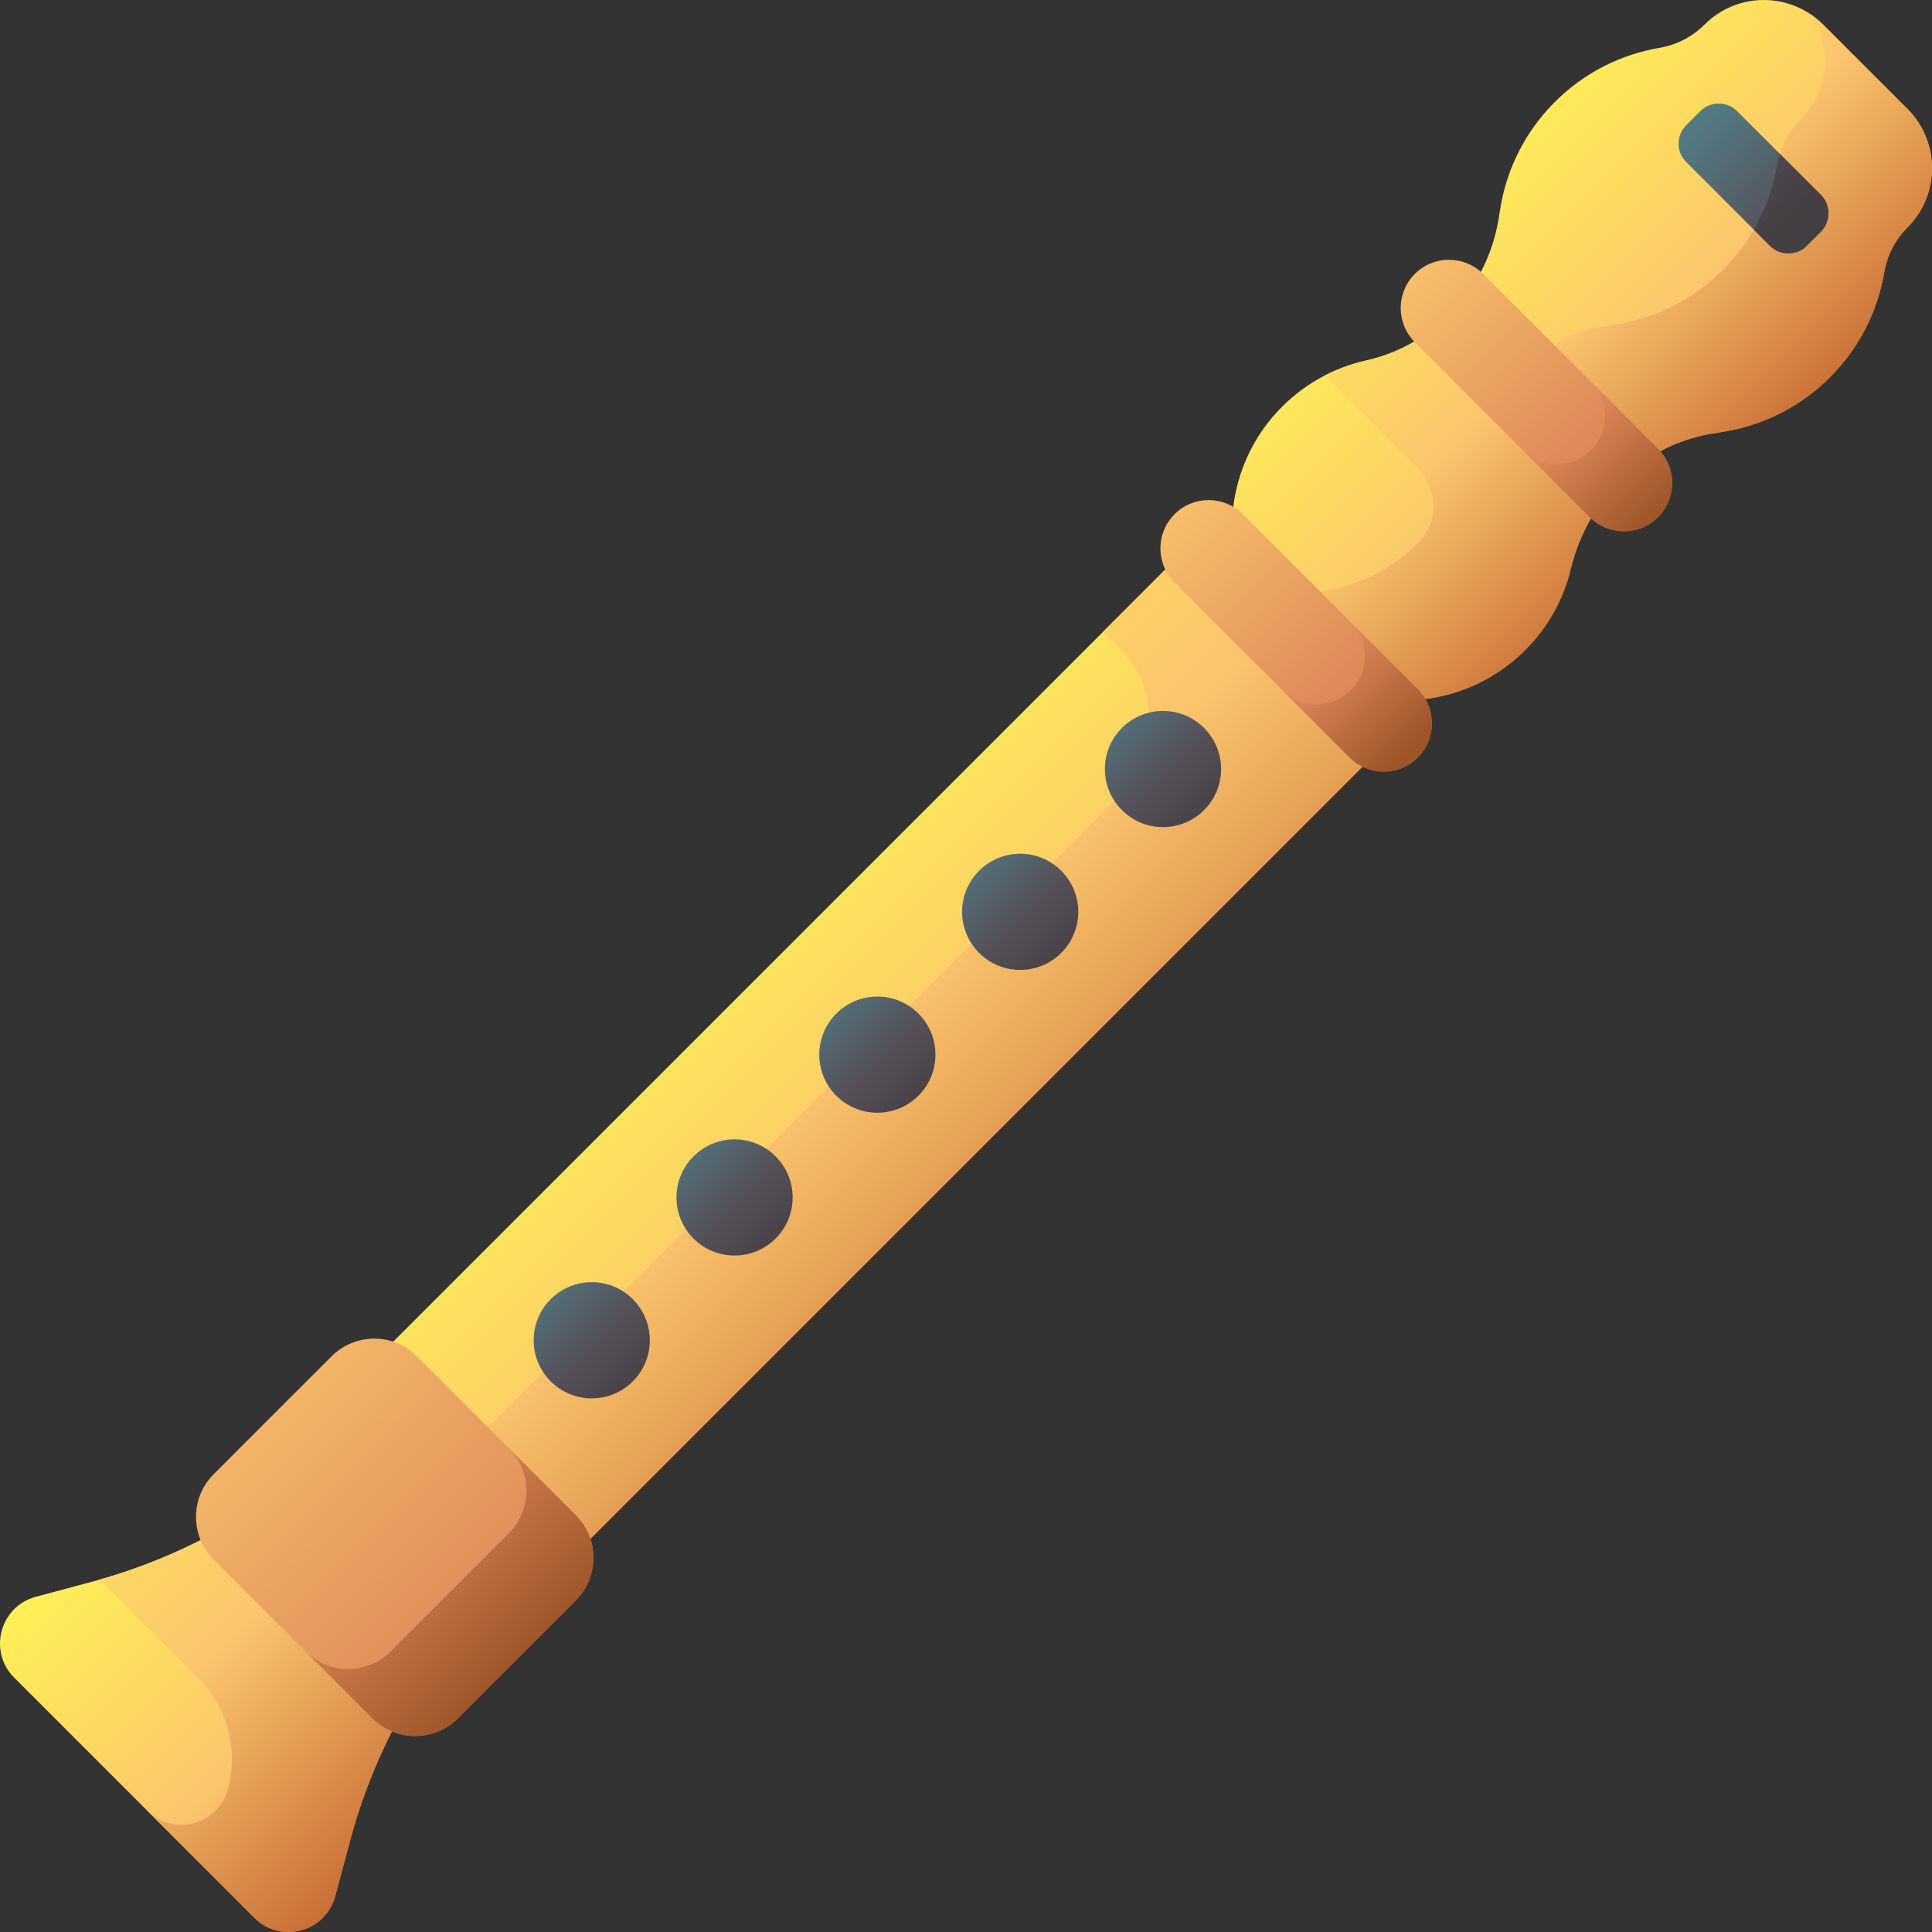 <svg id="Capa_1" enable-background="new 0 0 510.001 510.001" height="512" viewBox="0 0 510.001 510.001" width="512" xmlns="http://www.w3.org/2000/svg" xmlns:xlink="http://www.w3.org/1999/xlink"><rect x="0" y="0" width="510.001" height="510.001" fill="#333333" stroke="none"/><linearGradient id="lg1"><stop offset="0" stop-color="#fef056"/><stop offset=".521" stop-color="#fbc56d"/><stop offset="1" stop-color="#c86d36"/></linearGradient><linearGradient id="SVGID_1_" gradientTransform="matrix(.707 .707 -.707 .707 111.075 275.483)" gradientUnits="userSpaceOnUse" x1="27.287" x2="166.721" xlink:href="#lg1" y1="-343.093" y2="-343.093"/><linearGradient id="SVGID_2_" gradientTransform="matrix(.707 .707 -.707 .707 90.27 266.865)" gradientUnits="userSpaceOnUse" x1="34.894" x2="163.309" xlink:href="#lg1" y1="-351.71" y2="-351.71"/><linearGradient id="SVGID_3_" gradientTransform="matrix(.707 .707 -.707 .707 111.075 275.483)" gradientUnits="userSpaceOnUse" x1="26.03" x2="183.583" xlink:href="#lg1" y1="-55.353" y2="-55.353"/><linearGradient id="SVGID_4_" gradientTransform="matrix(.707 .707 -.707 .707 90.27 266.865)" gradientUnits="userSpaceOnUse" x1="-8.908" x2="201.582" xlink:href="#lg1" y1="-63.97" y2="-63.97"/><linearGradient id="SVGID_5_" gradientTransform="matrix(.707 .707 .707 -.707 -542.259 928.817)" gradientUnits="userSpaceOnUse" x1="29.678" x2="164.821" xlink:href="#lg1" y1="764.749" y2="764.749"/><linearGradient id="SVGID_6_" gradientTransform="matrix(.707 .707 -.707 .707 90.27 266.865)" gradientUnits="userSpaceOnUse" x1="18.426" x2="167.022" xlink:href="#lg1" y1="150.588" y2="150.588"/><linearGradient id="lg2"><stop offset="0" stop-color="#fbc56d"/><stop offset=".593" stop-color="#dc8758"/><stop offset="1" stop-color="#9e5528"/></linearGradient><linearGradient id="SVGID_7_" gradientTransform="matrix(.707 .707 -.707 .707 111.075 275.483)" gradientUnits="userSpaceOnUse" x1="11.442" x2="206.517" xlink:href="#lg2" y1="97.028" y2="97.028"/><linearGradient id="SVGID_8_" gradientTransform="matrix(.707 .707 -.707 .707 90.27 266.865)" gradientUnits="userSpaceOnUse" x1="22.092" x2="156.107" xlink:href="#lg2" y1="88.41" y2="88.41"/><linearGradient id="SVGID_9_" gradientTransform="matrix(.707 .707 -.707 .707 34.77 625.321)" gradientUnits="userSpaceOnUse" x1="-159.159" x2="-35.925" xlink:href="#lg2" y1="-540.838" y2="-540.838"/><linearGradient id="SVGID_10_" gradientTransform="matrix(.707 .707 -.707 .707 90.27 266.865)" gradientUnits="userSpaceOnUse" x1="72.599" x2="150.636" xlink:href="#lg2" y1="-248.127" y2="-248.127"/><linearGradient id="SVGID_11_" gradientTransform="matrix(.707 .707 -.707 .707 34.77 625.321)" gradientUnits="userSpaceOnUse" x1="-159.159" x2="-35.925" xlink:href="#lg2" y1="-630.546" y2="-630.546"/><linearGradient id="SVGID_12_" gradientTransform="matrix(.707 .707 -.707 .707 90.27 266.865)" gradientUnits="userSpaceOnUse" x1="74.932" x2="152.969" xlink:href="#lg2" y1="-337.834" y2="-337.834"/><linearGradient id="lg3"><stop offset="0" stop-color="#537983"/><stop offset=".593" stop-color="#554e56"/><stop offset="1" stop-color="#433f43"/></linearGradient><linearGradient id="SVGID_13_" gradientTransform="matrix(.707 .707 -.707 .707 90.27 266.865)" gradientUnits="userSpaceOnUse" x1="89.092" x2="148.28" xlink:href="#lg3" y1="-418.872" y2="-418.872"/><linearGradient id="SVGID_14_" gradientTransform="matrix(.707 .707 -.707 .707 90.27 266.865)" gradientUnits="userSpaceOnUse" x1="66.092" x2="121.774" xlink:href="#lg3" y1="-418.872" y2="-418.872"/><linearGradient id="SVGID_15_" gradientTransform="matrix(.707 .707 -.707 .707 90.27 266.865)" gradientUnits="userSpaceOnUse" x1="86.092" x2="128.071" xlink:href="#lg3" y1="-198.407" y2="-198.407"/><linearGradient id="SVGID_16_" gradientTransform="matrix(.707 .707 -.707 .707 90.27 266.865)" gradientUnits="userSpaceOnUse" x1="86.092" x2="128.071" xlink:href="#lg3" y1="-145.094" y2="-145.094"/><linearGradient id="SVGID_17_" gradientTransform="matrix(.707 .707 -.707 .707 90.27 266.865)" gradientUnits="userSpaceOnUse" x1="86.092" x2="128.071" xlink:href="#lg3" y1="-91.781" y2="-91.781"/><linearGradient id="SVGID_18_" gradientTransform="matrix(.707 .707 -.707 .707 90.27 266.865)" gradientUnits="userSpaceOnUse" x1="86.092" x2="128.071" xlink:href="#lg3" y1="-38.467" y2="-38.467"/><linearGradient id="SVGID_19_" gradientTransform="matrix(.707 .707 -.707 .707 90.27 266.865)" gradientUnits="userSpaceOnUse" x1="86.092" x2="128.071" xlink:href="#lg3" y1="14.846" y2="14.846"/><g><path d="m414.657 150.13c4.32-18.005 18.339-32.195 36.549-35.545 1.074-.198 2.154-.378 3.237-.541 10.477-1.577 20.559-6.398 28.626-14.465 7.815-7.815 12.582-17.521 14.307-27.645.768-4.51 2.915-8.669 6.15-11.903 8.633-8.633 8.633-22.63 0-31.263l-22.293-22.293c-8.633-8.633-22.63-8.633-31.263 0-3.235 3.235-7.394 5.381-11.903 6.15-10.124 1.725-19.831 6.492-27.645 14.307-8.067 8.067-12.888 18.149-14.465 28.626-.154 1.025-.324 2.046-.509 3.063-3.279 18.003-17.019 32.573-34.878 36.561-8.632 1.928-16.808 6.4-23.333 13.422-16.045 17.267-16.065 44.413-.044 61.701 17.605 18.997 47.289 19.422 65.435 1.276 6.134-6.136 10.143-13.59 12.029-21.451z" fill="url(#SVGID_1_)"/><path d="m410.889 160.276c-2.093 4.073-4.851 7.891-8.266 11.307-18.144 18.144-47.829 17.72-65.429-1.28-4.419-4.773-7.616-10.288-9.595-16.143 15.846 5.395 34.082 1.768 46.726-10.875.034-.034.068-.068.102-.103 5.363-5.396 5.188-14.18-.192-19.56l-24.511-24.511c3.465-1.782 7.114-3.097 10.847-3.932 5.247-1.174 10.147-3.26 14.51-6.081l17.685 17.685c6.746-10.536 17.423-18.158 30.144-20.499 1.075-.198 2.157-.375 3.239-.537 10.472-1.577 20.556-6.399 28.624-14.467 7.814-7.814 12.579-17.515 14.305-27.641.764-4.511 2.913-8.669 6.152-11.908 4.313-4.313 6.477-9.97 6.47-15.634 0-4.313-1.259-8.613-3.762-12.332 1.16.778 2.263 1.683 3.295 2.715l22.288 22.288c4.313 4.313 6.477 9.97 6.477 15.627.007 5.664-2.157 11.321-6.47 15.634-3.239 3.239-5.388 7.396-6.152 11.908-1.725 10.126-6.491 19.827-14.305 27.641-8.068 8.068-18.151 12.891-28.624 14.467-1.082.163-2.164.339-3.239.537-12.721 2.341-23.398 9.963-30.144 20.499-2.92 4.533-5.105 9.617-6.406 15.047-.841 3.487-2.086 6.895-3.769 10.148z" fill="url(#SVGID_2_)"/><path d="m107.74 454.303-52.042-52.042 260.436-260.436 52.042 52.042z" fill="url(#SVGID_3_)"/><path d="m316.134 141.825-24.956 24.956 4.171 4.171c10.809 10.809 10.809 28.335 0 39.144l-215.908 215.908 28.298 28.298 260.436-260.436z" fill="url(#SVGID_4_)"/><path d="m67.145 506.255-63.399-63.399c-6.945-6.945-3.768-18.805 5.72-21.347l14.762-3.956c13.223-3.543 25.833-8.883 37.498-15.822l46.544 46.544c-6.939 11.666-12.279 24.275-15.822 37.498l-3.956 14.762c-2.542 9.488-14.402 12.665-21.347 5.72z" fill="url(#SVGID_5_)"/><path d="m67.143 506.256-28.298-28.298c6.944 6.944 18.802 3.769 21.348-5.721 0 0 0-.002.001-.005 2.796-10.424-.18-21.557-7.812-29.188l-26.074-26.074c8.832-2.496 17.381-5.798 25.527-9.857 3.373-1.662 6.668-3.458 9.893-5.381l46.542 46.542c-1.923 3.225-3.719 6.52-5.381 9.892-4.059 8.146-7.361 16.695-9.857 25.527-.205.686-.396 1.386-.58 2.079l-3.96 14.764c-2.547 9.489-14.405 12.664-21.349 5.72z" fill="url(#SVGID_6_)"/><path d="m98.313 453.597-41.909-41.909c-6.221-6.221-6.221-16.307 0-22.528l31.13-31.13c6.221-6.221 16.307-6.221 22.528 0l41.909 41.909c6.221 6.221 6.221 16.307 0 22.528l-31.13 31.13c-6.222 6.22-16.308 6.22-22.528 0z" fill="url(#SVGID_7_)"/><path d="m151.97 399.939-17.685-17.685c6.221 6.221 6.221 16.307 0 22.528l-31.13 31.13c-6.221 6.221-16.307 6.221-22.528 0l17.685 17.685c6.221 6.221 16.307 6.221 22.528 0l31.13-31.13c6.221-6.222 6.221-16.308 0-22.528z" fill="url(#SVGID_8_)"/><path d="m374.258 199.949c4.975-4.975 4.974-13.041 0-18.015l-46.191-46.191c-4.975-4.975-13.041-4.975-18.016 0s-4.974 13.041 0 18.015l46.191 46.191c4.976 4.975 13.042 4.975 18.016 0z" fill="url(#SVGID_9_)"/><path d="m374.258 181.933-17.684-17.684c4.974 4.975 4.973 13.039-.001 18.014-4.975 4.975-13.041 4.975-18.016 0l17.686 17.686c4.975 4.975 13.041 4.975 18.016 0 4.974-4.975 4.974-13.041-.001-18.016z" fill="url(#SVGID_10_)"/><path d="m437.691 136.516c4.975-4.975 4.974-13.041 0-18.015l-46.191-46.192c-4.975-4.975-13.041-4.975-18.016 0s-4.974 13.041 0 18.015l46.191 46.191c4.976 4.976 13.042 4.976 18.016.001z" fill="url(#SVGID_11_)"/><path d="m437.691 118.5-17.684-17.684c4.973 4.975 4.973 13.039-.001 18.014-4.975 4.975-13.041 4.975-18.016 0l17.686 17.686c4.975 4.975 13.041 4.975 18.016 0 4.974-4.975 4.974-13.041-.001-18.016z" fill="url(#SVGID_12_)"/><path d="m467.221 64.877-22.097-22.097c-2.685-2.685-2.685-7.038 0-9.723l3.712-3.712c2.685-2.685 7.038-2.685 9.723 0l22.097 22.097c2.685 2.685 2.685 7.038 0 9.723l-3.712 3.712c-2.685 2.685-7.038 2.685-9.723 0z" fill="url(#SVGID_13_)"/><path d="m469.823 40.609c-.316.988-.572 1.998-.746 3.029-1.005 5.899-3.05 11.651-6.121 16.973l4.265 4.265c2.685 2.685 7.038 2.685 9.723 0l3.712-3.712c2.685-2.685 2.685-7.038 0-9.723z" fill="url(#SVGID_14_)"/><g><circle cx="306.998" cy="203.003" fill="url(#SVGID_15_)" r="15.333"/><circle cx="269.3" cy="240.701" fill="url(#SVGID_16_)" r="15.333"/><circle cx="231.601" cy="278.399" fill="url(#SVGID_17_)" r="15.333"/><circle cx="193.903" cy="316.097" fill="url(#SVGID_18_)" r="15.333"/><circle cx="156.205" cy="353.796" fill="url(#SVGID_19_)" r="15.333"/></g></g></svg>